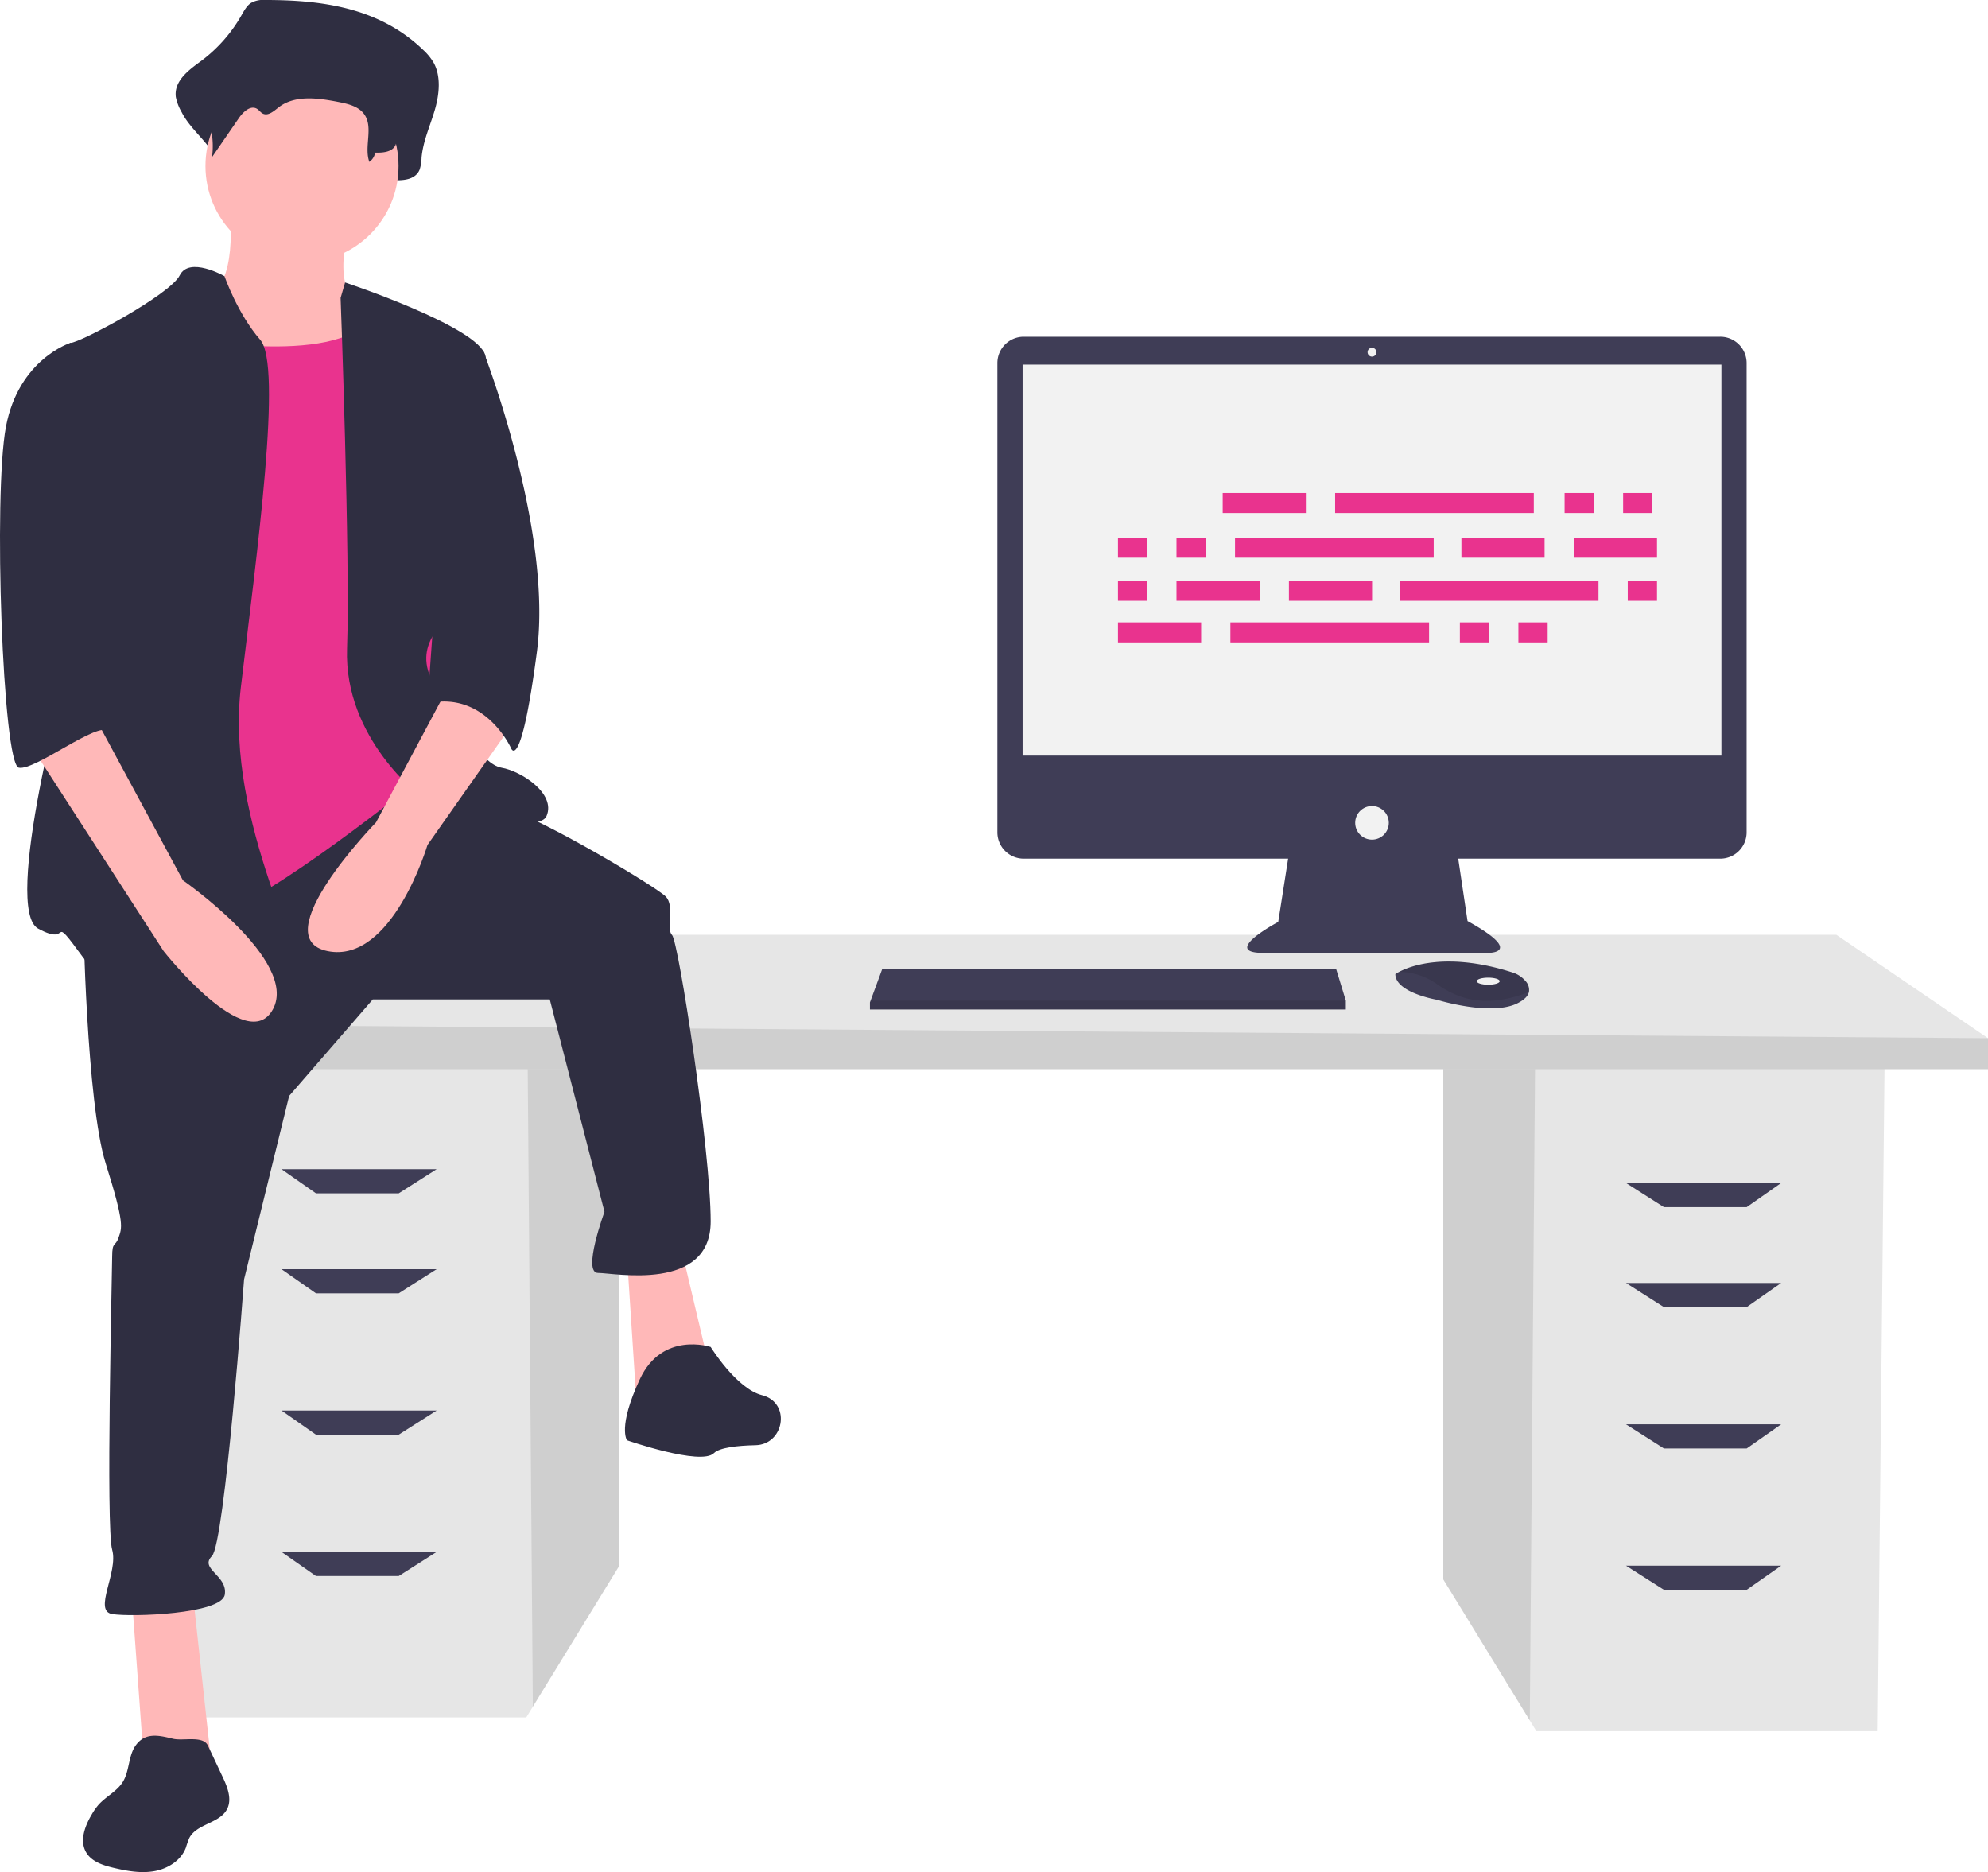 <svg xmlns="http://www.w3.org/2000/svg" data-name="Layer 1" width="711.188" height="669.683"><path fill="#e6e6e6" d="M516.326 380.018v184.995l30.944 50.43 2.355 3.836h122.097l2.467-239.261H516.326z"/><path opacity=".1" d="M516.326 380.018v184.995l30.944 50.43 1.899-235.425h-32.843z"/><path fill="#e6e6e6" d="M221.566 375.084V560.08l-30.944 50.43-2.355 3.835H66.17l-2.467-239.261h157.863z"/><path opacity=".1" d="M221.566 375.084V560.08l-30.944 50.43-1.899-235.426h32.843z"/><path fill="#e6e6e6" d="M711.188 371.385v11.099H47.67v-16.033l61.665-32.066h547.588l54.265 37z"/><path opacity=".1" d="M711.188 371.385v11.099H47.67v-16.033l663.518 4.934z"/><path fill="#3f3d56" d="M142.635 426.883h-29.6l-12.333-8.633h55.499l-13.566 8.633zM142.635 462.649h-29.6l-12.333-8.633h55.499l-13.566 8.633zM142.635 513.215h-29.6l-12.333-8.634h55.499l-13.566 8.634zM142.635 563.78h-29.6l-12.333-8.633h55.499l-13.566 8.633zM595.257 431.816h29.6l12.333-8.633h-55.499l13.566 8.633zM595.257 467.582h29.6l12.333-8.633h-55.499l13.566 8.633zM595.257 518.148h29.6l12.333-8.633h-55.499l13.566 8.633zM595.257 568.713h29.6l12.333-8.633h-55.499l13.566 8.633zM615.414 120.456H366.228a9.423 9.423 0 0 0-9.423 9.424v167.858a9.423 9.423 0 0 0 9.423 9.424h94.593l-3.544 22.626s-20.252 10.76-6.012 11.076 81.328 0 81.328 0 12.974 0-7.595-11.392l-3.334-22.31h93.75a9.423 9.423 0 0 0 9.424-9.424V129.88a9.423 9.423 0 0 0-9.424-9.424Z"/><path fill="#f2f2f2" d="M365.823 130.424h249.996v139.871H365.823z"/><circle cx="490.821" cy="125.994" r="1.582" fill="#f2f2f2"/><circle cx="490.821" cy="294.346" r="6.013" fill="#f2f2f2"/><path fill="#3f3d56" d="M481.452 357.952v3.165h-170.25v-2.532l.234-.633 4.196-11.392h162.339l3.481 11.392zM546.97 354.854c-.31 1.326-1.481 2.725-4.127 4.047-9.493 4.747-28.797-1.265-28.797-1.265s-14.873-2.532-14.873-9.177a11.866 11.866 0 0 1 1.304-.776c3.991-2.111 17.225-7.322 40.69.22a9.786 9.786 0 0 1 4.46 2.924 4.667 4.667 0 0 1 1.343 4.027Z"/><path d="M546.97 354.854c-11.62 4.452-21.978 4.785-32.607-2.598a23.343 23.343 0 0 0-13.886-4.573c3.991-2.111 17.225-7.322 40.69.22a9.786 9.786 0 0 1 4.46 2.924 4.667 4.667 0 0 1 1.343 4.027Z" opacity=".1"/><ellipse cx="532.4" cy="350.99" rx="4.114" ry="1.266" fill="#f2f2f2"/><path opacity=".1" d="M481.452 357.952v3.165h-170.25v-2.532l.234-.633h170.016z"/><path d="M94.661 0a8.554 8.554 0 0 0-4.96 1.108c-1.477 1.011-2.407 2.782-3.357 4.43A52.986 52.986 0 0 1 71.91 21.843c-4.289 3.142-9.742 7.06-9.008 12.852a17.372 17.372 0 0 0 2.09 5.426c3.957 7.987 14.754 14.159 13.692 23.273 3.931-6.581-1.327-9.835 2.604-16.416 1.872-3.134 5.124-6.672 7.95-4.704.947.66 1.569 1.841 2.554 2.42 2.351 1.38 4.853-1.258 6.934-3.127 7.177-6.442 17.383-4.755 26.314-2.747 4.216.948 8.847 2.19 11.34 6.22 3.276 5.299-3.114 11.02-4.729 17.011a3.264 3.264 0 0 0 3.503 4.062c2.68-.264 5.854-.48 6.013-1.657 3.372.12 7.503-.262 8.947-3.772a14.762 14.762 0 0 0 .693-4.293c.53-5.898 3.033-11.278 4.691-16.89s2.38-12.19-.419-17.167a19.864 19.864 0 0 0-3.666-4.456C135.533 2.512 114.657-.022 94.661 0Z" fill="#2f2e41"/><path d="M82.138 74.905s3.453 28.779-9.21 31.08 11.512 41.442 11.512 41.442l57.557 6.907-13.814-46.046s-9.209-3.453-3.453-26.476-42.592-6.907-42.592-6.907ZM47.028 569.318l4.605 63.313h24.173L68.9 569.318H47.028zM224.303 449.6l3.453 52.952 26.477-11.511-10.361-43.743-19.569 2.302z" fill="#ffb8b8"/><path d="M29.761 327.58s1.151 66.766 8.058 88.637 5.756 23.023 4.605 26.476-2.303 1.151-2.303 6.907-2.302 96.695 0 104.753-6.907 21.872 0 23.023 39.139 0 40.29-6.907-9.209-9.209-4.604-13.813 11.51-98.998 11.51-98.998l16.117-65.615 29.93-34.534h63.312l19.57 75.975s-8.059 21.872-2.303 21.872 40.29 6.907 40.29-18.418-11.512-100.15-13.814-102.452 1.151-10.36-2.302-13.813-43.743-27.627-58.708-32.232-35.958-10.085-35.958-10.085ZM254.233 481.832s-17.267-5.756-25.325 11.511-4.605 21.872-4.605 21.872 26.476 9.209 31.08 4.604c2.004-2.003 8.365-2.699 14.913-2.846 9.973-.224 12.627-14.333 3.208-17.619q-.422-.147-.853-.255c-9.21-2.302-18.418-17.267-18.418-17.267Z" fill="#2f2e41"/><circle cx="108.038" cy="59.365" r="34.534" fill="#ffb8b8"/><path d="M63.144 120.375s56.406 11.511 70.22-6.907 19.569 51.801 19.569 51.801l6.906 73.673-10.36 40.29s-54.103 43.743-71.37 47.196-43.743 5.756-43.743 5.756 8.058-127.776 8.058-130.078 20.72-81.73 20.72-81.73Z" fill="#e9338e"/><path d="M80.298 98.786s-12.55-7.19-16.003-.283-35.685 24.174-39.139 24.174 6.907 95.545 2.303 107.056S.983 325.277 13.645 332.184s3.453-6.907 16.116 10.36 74.824 17.267 78.277 10.36-27.627-58.707-21.871-107.055 14.964-115.114 6.906-124.323-12.775-22.74-12.775-22.74ZM121.852 106.561l1.603-5.518s47.896 15.879 50.198 26.239 1.151 82.882-6.907 88.637-19.57 14.965-11.511 28.779 17.267 28.778 24.174 29.93 19.57 9.208 16.116 17.266-44.895-6.906-44.895-6.906-27.627-20.72-26.476-52.953-2.302-125.474-2.302-125.474Z" fill="#2f2e41"/><path d="m162.142 242.396-27.628 51.8s-40.29 41.442-17.267 46.046 35.686-37.987 35.686-37.987l29.93-42.592Z" fill="#ffb8b8"/><path d="M96.344 9.036a7.838 7.838 0 0 0-4.039.783 9.413 9.413 0 0 0-2.732 3.131 39.773 39.773 0 0 1-11.75 11.524c-3.491 2.22-7.93 4.99-7.333 9.084a11.36 11.36 0 0 0 1.702 3.835 30.163 30.163 0 0 1 3.665 18.8l9.6-13.953c1.524-2.216 4.172-4.716 6.473-3.325.77.466 1.276 1.301 2.078 1.71 1.914.975 3.95-.89 5.644-2.21 5.843-4.553 14.15-3.36 21.421-1.942 3.432.67 7.202 1.549 9.231 4.397 3.372 4.733-.149 11.572 1.819 17.04a5.023 5.023 0 0 0 2.078-3.317c2.745.085 6.108-.185 7.284-2.666a9.188 9.188 0 0 0 .563-3.035c.432-4.168 2.47-7.97 3.82-11.937s1.936-8.617-.342-12.134a14.681 14.681 0 0 0-2.984-3.149C129.616 10.811 112.62 9.02 96.344 9.036ZM162.142 122.677l10.725 2.847s24.96 63.92 19.204 107.662-9.209 34.535-9.209 34.535-9.209-20.72-29.93-16.116ZM48.623 624.263c-2.776 3.773-2.22 9.165-4.678 13.151-2.132 3.455-6.149 5.267-8.815 8.329a22.326 22.326 0 0 0-2.266 3.26c-2.473 4.142-4.483 9.451-2.048 13.616 1.96 3.35 6.078 4.66 9.855 5.552 4.775 1.128 9.735 2.03 14.564 1.169s9.549-3.82 11.27-8.413a32.5 32.5 0 0 1 1.206-3.4c2.617-5.153 10.827-5.209 13.506-10.33 1.875-3.584.151-7.917-1.571-11.576l-5.261-11.177c-1.746-3.71-8.824-1.576-12.514-2.465-4.812-1.16-9.786-2.436-13.248 2.284Z" fill="#2f2e41"/><path d="m10.192 265.418 48.347 74.824s29.93 37.988 39.139 20.72-32.232-46.045-32.232-46.045l-31.08-57.557Z" fill="#ffb8b8"/><path d="m34.366 124.98-9.21-2.303s-18.418 5.756-23.022 29.93-1.151 120.87 4.604 122.02 28.428-16.836 32.057-13.023-7.883-15.755-4.43-26.115 0-110.51 0-110.51Z" fill="#2f2e41"/><g id="f3c2397c-d780-4cc6-97d8-1503d8277a2c" data-name="Group 13" fill="#e9338e"><path id="ad41612f-86f7-46b2-a964-3a5da7bcf3cf" data-name="Rectangle 55" d="M437.407 176.363h29.752v7.163h-29.752z"/><path id="b9a0b375-cc2a-4c59-8850-661af54e4f62" data-name="Rectangle 56" d="M559.722 176.363h10.468v7.163h-10.468z"/><path id="e174c2ab-9bc5-41ec-b37c-b06fbf8a9878" data-name="Rectangle 57" d="M580.659 176.363h10.468v7.163h-10.468z"/><path id="ba2479ac-4c7d-43b4-a028-73b1e20e4002" data-name="Rectangle 58" d="M477.628 176.363h71.075v7.163h-71.075z"/><path id="ac60ef86-00f2-480b-8171-28b6fdfc1958" data-name="Rectangle 59" d="M399.941 222.644h29.752v7.163h-29.752z"/><path id="b3d8298d-cd65-487a-8b19-4cee946356e7" data-name="Rectangle 60" d="M522.256 222.644h10.468v7.163h-10.468z"/><path id="ed27f15f-f0c4-4569-8330-a6688f8e356c" data-name="Rectangle 61" d="M543.193 222.644h10.468v7.163h-10.468z"/><path id="f685c005-adaf-4d60-acda-005b037d82a6" data-name="Rectangle 62" d="M440.162 222.644h71.075v7.163h-71.075z"/><path id="eca7c7fc-83f8-48ca-a588-6606db47af3f" data-name="Rectangle 63" d="M522.807 192.341h29.752v7.163h-29.752z"/><path id="a71b5b2f-f8b9-481d-a301-5e3357e5fe42" data-name="Rectangle 64" d="M563.028 192.341h29.752v7.163h-29.752z"/><path id="abb3a25a-f854-41fc-8391-e6ad9fbe2417" data-name="Rectangle 66" d="M399.941 192.341h10.468v7.163h-10.468z"/><path id="add2b425-b775-4eb5-9c25-8c4c14f957c9" data-name="Rectangle 67" d="M420.878 192.341h10.468v7.163h-10.468z"/><path id="b7159612-3b84-4b0b-a885-612eaab04c06" data-name="Rectangle 68" d="M441.815 192.341h71.075v7.163h-71.075z"/><path id="edfc7301-4de5-47dc-80e2-1ae2da982d6d" data-name="Rectangle 69" d="M461.099 207.768h29.752v7.163h-29.752z"/><path id="e1009f91-6275-4375-80fa-0d778e331fdc" data-name="Rectangle 70" d="M420.878 207.768h29.752v7.163h-29.752z"/><path id="a060fb9f-1f1a-4862-9a69-16dd49199e18" data-name="Rectangle 71" d="M399.941 207.768h10.468v7.163h-10.468z"/><path id="b6754d5f-104f-449c-b9a9-cf9ac82bf5fe" data-name="Rectangle 73" d="M582.312 207.768h10.468v7.163h-10.468z"/><path id="e6ed1ccd-2cfd-450f-a339-07df3a1ee6bb" data-name="Rectangle 74" d="M500.768 207.768h71.075v7.163h-71.075z"/></g></svg>